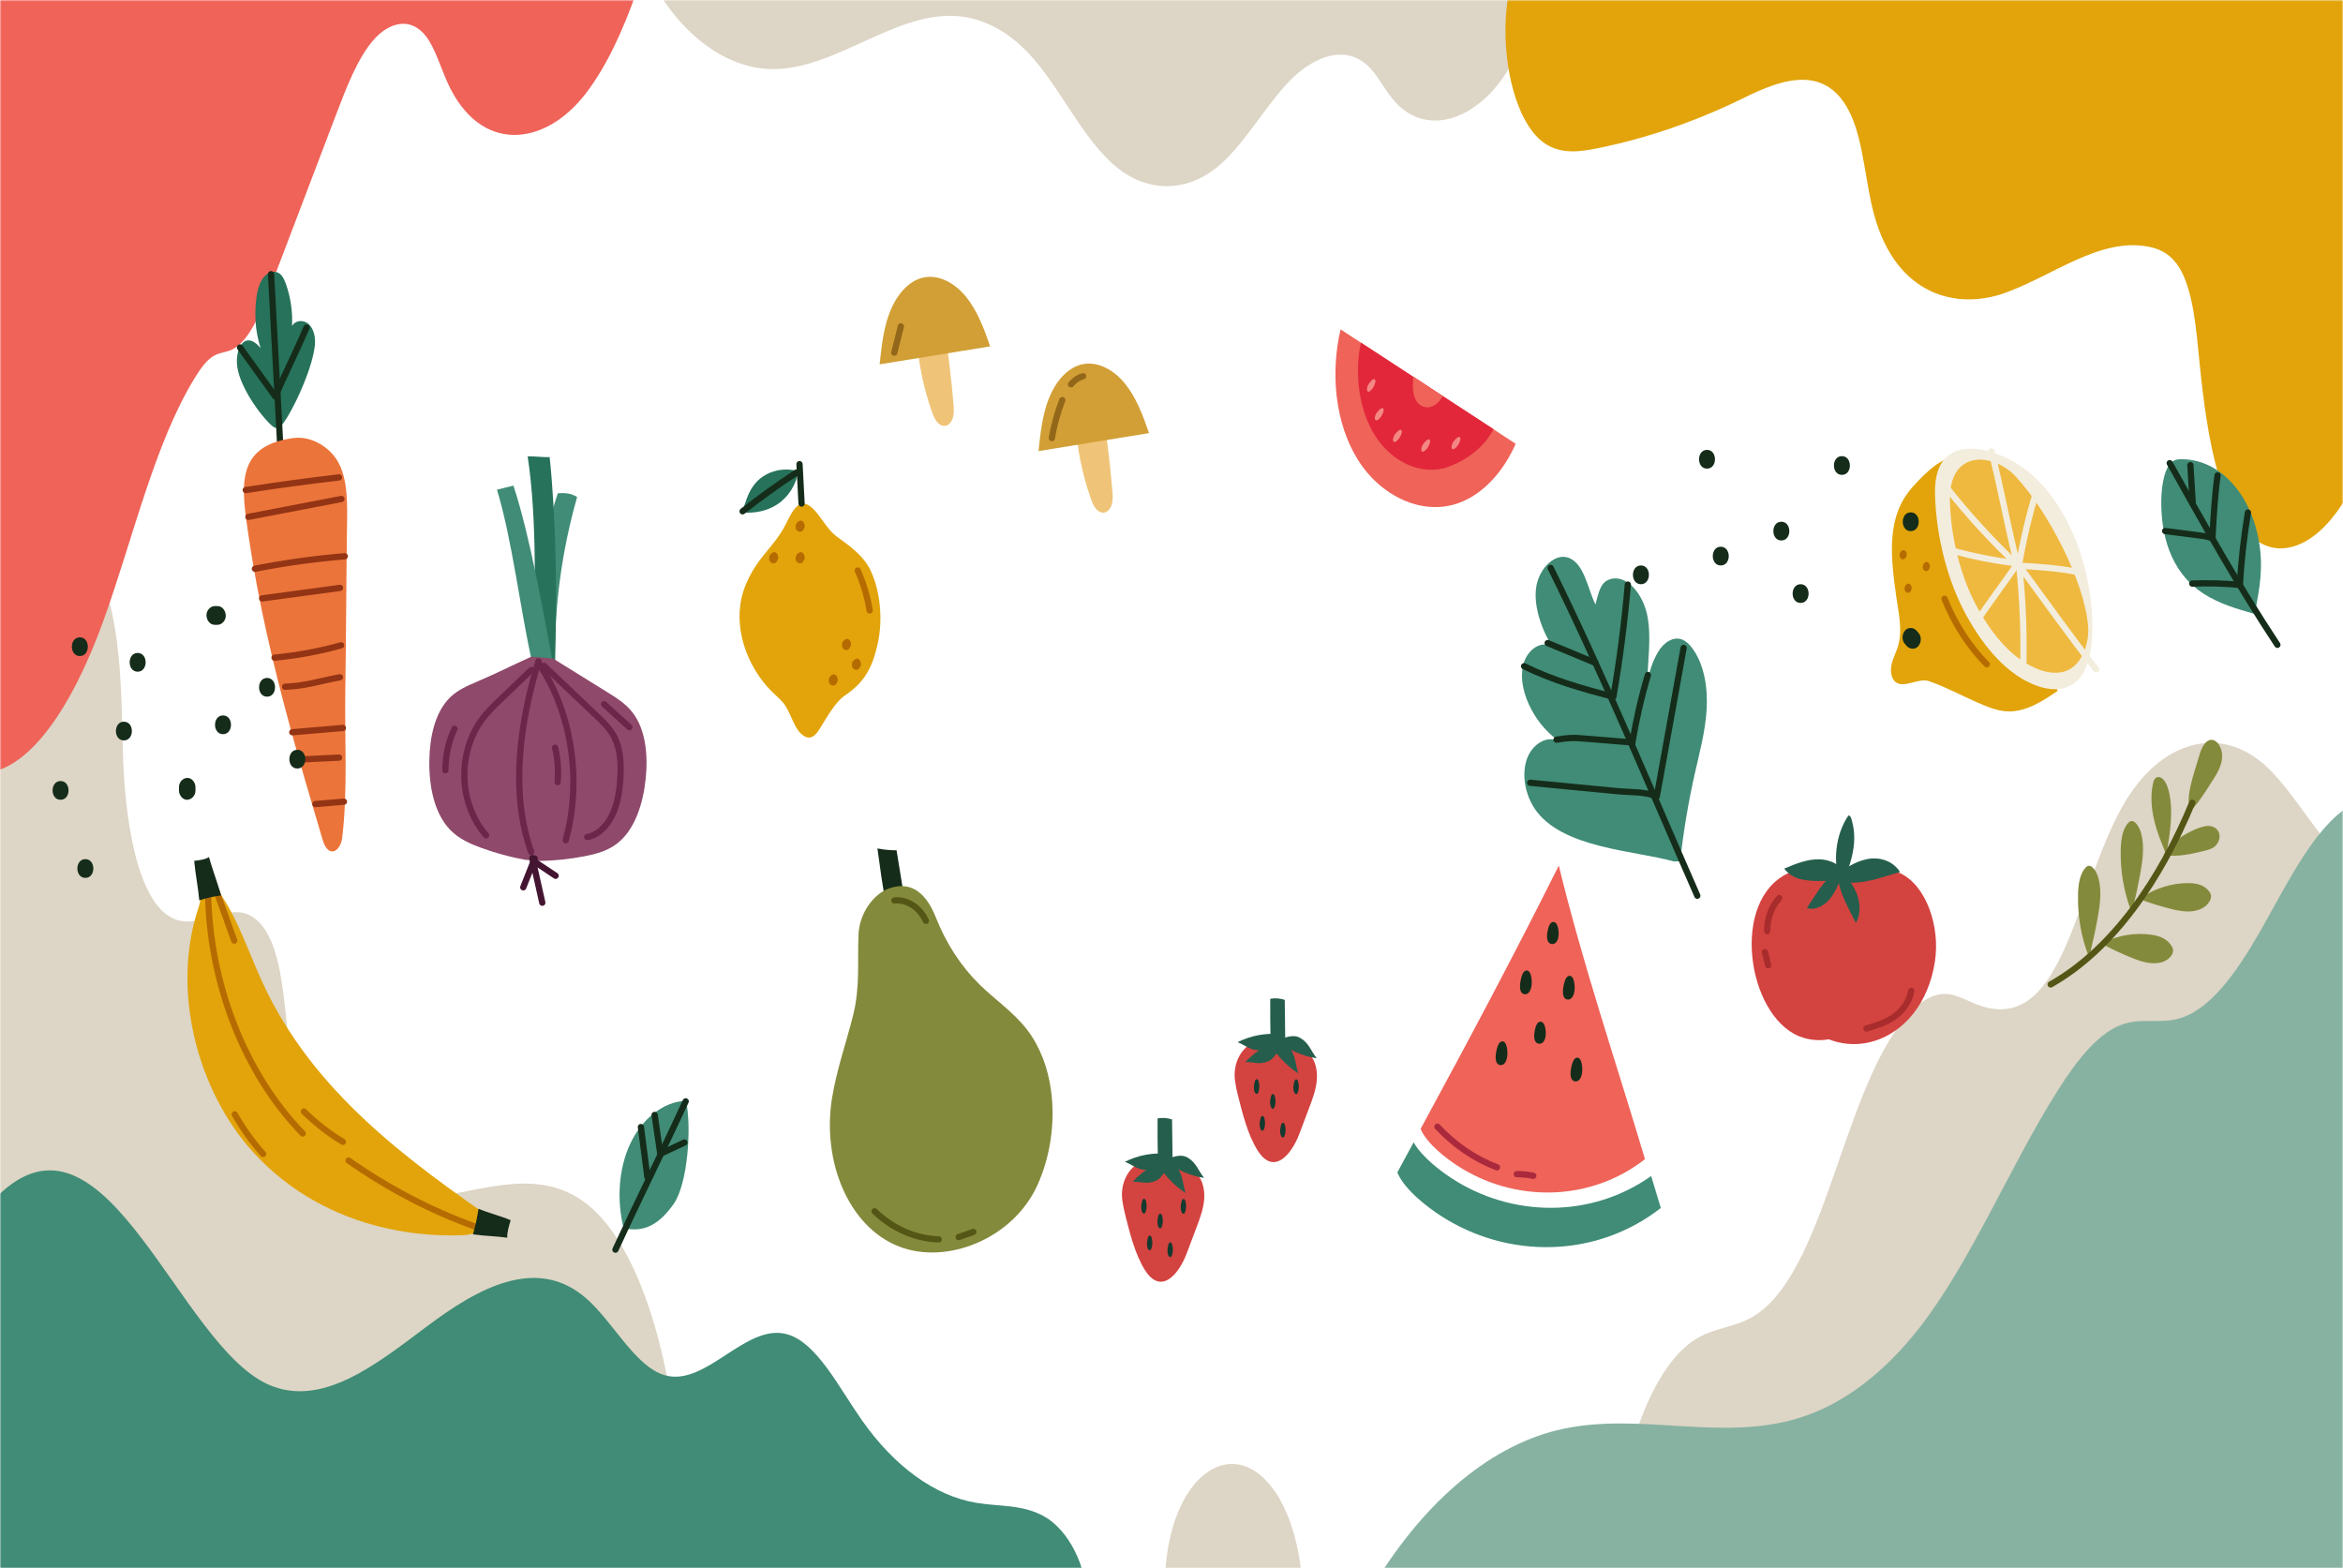 <svg width="750" height="502" viewBox="0 0 750 502" fill="none" xmlns="http://www.w3.org/2000/svg">
<mask id="mask0_180_8282" style="mask-type:luminance" maskUnits="userSpaceOnUse" x="0" y="0" width="750" height="502">
<path d="M750 0H0V502H750V0Z" fill="white"/>
</mask>
<g mask="url(#mask0_180_8282)">
<path d="M-12.818 183.785C-4.49 174.084 5.625 169.499 15.498 170.948C19.966 171.603 24.489 173.547 28.191 178.123C38.436 190.787 38.806 217.196 39.306 239.62C39.806 262.044 43.853 289.401 55.972 294.239C64.645 297.702 74.301 287.442 82.264 294.56C92.523 303.731 90.508 330.931 94.938 350.012C101.513 378.33 121.917 385.59 138.85 383.21C155.784 380.829 173.757 373.19 189.085 386.419C199.215 395.162 206.61 412.117 211.255 430.595C215.9 449.074 218.097 469.203 220.258 489.122C158.385 504.799 96.116 512.008 33.642 510.682C17.608 510.341 -0.573 507.61 -10.594 484.972C-16.567 471.476 -18.288 453.533 -19.452 436.374C-25.014 354.337 -23.518 264.137 -12.818 183.785Z" fill="#DDD5C5"/>
<path d="M206.854 -9.659C216.273 10.047 231.899 22.206 247.69 22.119C268.237 22.004 287.59 2.614 308.064 5.325C315.426 6.3 322.62 10.201 328.774 16.555C339.305 27.429 346.653 45.096 357.942 53.939C367.493 61.42 379.31 61.471 388.887 54.073C397.484 47.431 403.9 35.599 411.752 27.011C419.603 18.423 430.645 13.402 438.584 21.792C441.159 24.512 443.135 28.387 445.56 31.421C456.069 44.573 472.611 38.277 482.111 23.384C491.612 8.49 495.82 -12.46 499.706 -32.547C482.01 -48.338 461.652 -58.126 441.515 -63.231C423.934 -67.688 406.275 -71.397 388.564 -74.353C361.629 -78.849 334.404 -81.601 307.471 -77.059C280.538 -72.517 253.758 -60.377 231.198 -37.057C222.596 -28.166 216.95 -13.055 206.854 -9.659Z" fill="#DDD5C5"/>
<path d="M685.615 528.923C682.155 532.486 680.49 539.757 677.765 545.006C669.356 561.21 651.048 573.776 639.588 580.492C622.193 590.685 603.856 596.231 585.543 594.5C565.542 592.612 527.626 579.271 518.806 540.636C510.085 502.43 520.875 440.718 543.81 428.053C549.398 424.967 555.391 424.803 560.95 421.551C583.844 408.154 589.245 352.021 608.924 326.982C613.076 321.699 617.997 317.866 623.07 318.156C626.759 318.367 630.297 320.717 633.929 321.932C660.602 330.843 664.185 285.026 679.52 257.911C691.267 237.145 710.477 231.736 725.158 245.062C736.864 255.687 745.863 276.812 758.789 280.632C762.539 320.661 755.896 360.45 746.791 397.561C737.687 434.674 724.503 467.99 710.917 500.314C699.725 526.945 685.667 555.5 667.17 556.048" fill="#DDD5C5"/>
<path d="M487.184 -14.573C477.372 2.949 481.952 38.41 495.041 46.26C500.232 49.373 505.867 48.571 511.302 47.473C527.264 44.252 543.089 38.791 558.585 31.154C570.218 25.422 584.854 20.009 592.508 36.856C596.632 45.933 597.084 58.702 600.028 69.175C607.143 94.481 626.255 99.281 641.661 93.807C657.065 88.332 672.166 75.897 687.773 78.97C690.929 79.591 694.149 80.933 696.702 84.345C701.335 90.535 702.689 101.799 703.671 112.062C705.914 135.503 709.448 162.697 721.471 172.355C729.122 178.5 738.327 175.158 745.416 167.103C752.506 159.049 757.835 146.872 762.644 134.48C773.657 106.106 782.731 75.276 789.594 42.91C795.106 16.918 785.45 -19.414 773.447 -36.847C768.576 -43.923 762.537 -47.749 756.581 -51.158C729.71 -66.537 701.809 -76.018 673.684 -79.328C636.993 -83.645 600.187 -77.49 563.644 -70.132C547.156 -66.813 530.634 -63.23 514.524 -56.075C500.962 -50.055 497.12 -32.318 487.184 -14.573Z" fill="#E2A40A"/>
<path d="M-7.933 247.503C9.323 248.991 23.902 224.352 33.301 198.141C42.699 171.93 49.502 141.882 62.339 120.976C64.196 117.953 66.228 115.089 68.621 113.792C70.415 112.82 72.327 112.777 74.144 111.947C79.648 109.434 83.339 100.363 86.558 91.905C93.557 73.516 100.557 55.127 107.558 36.738C110.952 27.821 114.481 18.664 119.525 12.834C124.569 7.005 131.57 5.304 136.41 11.674C139.3 15.477 141.004 21.474 143.267 26.474C153.589 49.28 174.365 47.114 187.571 29.84C200.775 12.568 208.247 -15.239 215.202 -41.892C200.098 -67.356 178.896 -74.576 158.286 -76.955C113.128 -82.168 68.277 -63.643 24.187 -45.241C16.231 -41.922 7.988 -38.358 1.583 -29.203C-9.81 -12.921 -12.323 16.025 -13.711 42.164C-17.026 104.551 -18.699 167.224 -18.722 229.898" fill="#EF6359"/>
<path d="M85.822 443.142C102.914 450.803 120.394 436.777 136.657 424.565C152.92 412.353 171.752 401.763 187.62 415.569C196.303 423.123 203.351 437.537 212.871 440.211C226.12 443.933 238.721 423.373 251.971 427.086C261.406 429.73 268.331 443.796 275.825 454.494C286.295 469.441 299.184 478.776 312.465 481.031C319.855 482.287 327.465 481.442 334.531 485.557C341.596 489.674 348.215 500.703 347.96 514.119C347.732 526.146 341.977 535.932 335.65 539.668C329.323 543.403 322.486 542.431 315.844 541.67C209.27 529.446 102.241 582.128 -3.857 560.194C-8.903 559.15 -14.367 557.56 -17.843 550.862C-28.263 530.782 -21.813 469.525 -19.639 444.914C-17.425 419.859 -12.685 393.251 0.896 381.257C34.495 351.582 57.301 430.359 85.822 443.142Z" fill="#408C76"/>
<path d="M438.44 509.448C454.811 481.644 476.04 463.336 498.293 457.83C524.835 451.262 552.188 462.466 578.463 453.015C591.282 448.405 603.554 438.877 614.23 425.243C630.926 403.921 643.293 373.4 658.676 349.065C664.937 339.162 672.042 330.019 680.253 327.617C685.792 325.998 691.491 327.562 697.048 326.158C707.239 323.584 715.85 311.41 723.254 298.49C730.658 285.571 737.582 271.217 746.618 262.313C755.653 253.409 767.667 251.197 775.75 262.708C785.456 334.827 781.071 407.345 778.446 481.417C778.134 490.213 777.77 499.338 775.405 507.045C772.045 517.993 765.364 523.93 759.085 529.209C749.535 537.24 739.953 545.291 729.918 551.073C687.264 575.645 641.196 557.27 596.432 556.429C580.306 556.126 564.189 558.137 548.062 557.9C508.545 557.32 475.052 536.347 438.44 509.448Z" fill="#87B2A2"/>
</g>
<mask id="mask1_180_8282" style="mask-type:luminance" maskUnits="userSpaceOnUse" x="0" y="0" width="750" height="502">
<path d="M750 0H0V502H750V0Z" fill="white"/>
</mask>
<g mask="url(#mask1_180_8282)">
<path d="M373.829 495.861C370.805 514.199 374.656 536.563 385.414 545.954C390.886 550.731 397.361 552.543 403.099 548.93C421.167 537.554 421.172 491.088 405.583 474.221C393.636 461.293 377.838 471.548 373.829 495.861Z" fill="#DDD5C5"/>
</g>
<path d="M627.156 145.83C621.397 146.309 616.597 151.065 612.354 155.728C603.67 165.276 605.196 178.069 606.99 190.908C607.728 196.194 609.112 201.681 607.522 206.936C606.926 208.907 605.923 210.695 605.482 212.725C605.041 214.753 605.349 217.259 606.843 218.365C609.567 220.384 614.177 216.909 617.404 218.01C622.608 219.783 627.733 222.571 632.821 224.791C635.948 226.155 639.137 227.536 642.464 227.7C648.25 227.987 653.674 224.602 658.674 221.124" fill="#E2A40A"/>
<path d="M629.617 197.308C635.115 207.191 642.592 216.169 652.13 219.557C656.086 220.963 660.632 221.258 664.102 218.593C668.121 215.503 669.458 209.202 669.702 203.824C670.668 182.559 661.534 157.87 645.084 148.077C635.446 142.34 618.965 139.083 619.403 158.055C619.713 171.514 623.375 186.089 629.617 197.308Z" fill="#F3EDDE"/>
<path d="M633.155 194.848C637.992 203.54 644.567 211.439 652.957 214.419C656.437 215.656 660.436 215.916 663.488 213.571C667.023 210.853 668.75 205.301 668.414 200.581C667.415 186.534 655.76 163.816 645.164 152.457C638.12 144.906 623.785 143.632 624.169 160.32C624.443 172.159 627.664 184.981 633.155 194.848Z" fill="#EFB93F"/>
<path d="M637.463 144.438C640.564 156.527 642.666 168.709 645.769 180.798C637.71 173.22 630.117 164.939 623.071 156.042" stroke="#F3EDDE" stroke-width="2" stroke-miterlimit="10" stroke-linecap="round" stroke-linejoin="round"/>
<path d="M647.579 215.981C647.994 204.323 647.583 192.623 646.352 181.045C654.666 192.314 662.379 203.306 670.996 214.247" stroke="#F3EDDE" stroke-width="2" stroke-miterlimit="10" stroke-linecap="round" stroke-linejoin="round"/>
<path d="M651.795 157.472C649.446 165.156 647.587 173.051 646.242 181.071C652.868 181.45 659.459 181.862 665.984 183.292" stroke="#F3EDDE" stroke-width="2" stroke-miterlimit="10" stroke-linecap="round" stroke-linejoin="round"/>
<path d="M625.065 176.27C631.909 178.187 638.863 179.542 645.862 180.323C642.138 185.695 637.66 191.753 633.936 197.125" stroke="#F3EDDE" stroke-width="2" stroke-miterlimit="10" stroke-linecap="round" stroke-linejoin="round"/>
<path d="M622.444 191.649C625.651 199.67 630.294 206.87 635.972 212.631" stroke="#B56B00" stroke-width="2" stroke-miterlimit="10" stroke-linecap="round" stroke-linejoin="round"/>
<path d="M609.822 178.718C609.407 179.117 608.819 179.2 608.349 178.572C607.41 177.319 608.975 175.157 610.033 176.54C610.583 177.257 610.333 178.227 609.822 178.718Z" fill="#B56B00"/>
<path d="M617.24 182.504C616.825 182.903 616.236 182.987 615.766 182.358C614.827 181.105 616.392 178.943 617.451 180.326C618.001 181.043 617.751 182.013 617.24 182.504Z" fill="#B56B00"/>
<path d="M611.412 189.446C610.997 189.845 610.409 189.928 609.938 189.3C608.999 188.047 610.564 185.885 611.623 187.268C612.173 187.985 611.923 188.955 611.412 189.446Z" fill="#B56B00"/>
<path d="M283.781 289.833C282.484 284.265 281.69 277.269 280.866 271.575C282.95 272.004 284.875 272.154 286.99 272.17C287.779 277.384 288.756 282.671 289.546 287.884" fill="#152C1A"/>
<path d="M336.448 349.112C337.831 359.292 336.211 370.289 332.051 379.42C324.241 396.566 303.066 404.927 287.851 399.021C271.378 392.629 263.229 371.514 266.275 351.877C267.7 342.685 270.833 334.009 273.064 325.047C275.361 315.82 274.439 308.236 274.815 299.035C275.082 292.479 279.522 286.085 284.768 284.311C292.139 281.82 296.733 286.462 299.587 293.702C302.827 301.923 307.612 309.286 313.491 315.069C318.518 320.016 324.351 323.855 328.759 329.578C332.956 335.028 335.464 341.862 336.448 349.112Z" fill="#848A3B"/>
<path d="M279.952 387.721C285.722 393.293 293.068 396.506 300.493 396.707" stroke="#545615" stroke-width="2" stroke-miterlimit="10" stroke-linecap="round" stroke-linejoin="round"/>
<path d="M306.879 395.978C308.44 395.431 310.002 394.885 311.565 394.338" stroke="#545615" stroke-width="2" stroke-miterlimit="10" stroke-linecap="round" stroke-linejoin="round"/>
<path d="M286.297 288.218C290.336 287.809 294.479 290.495 296.385 294.756" stroke="#545615" stroke-width="2" stroke-miterlimit="10" stroke-linecap="round" stroke-linejoin="round"/>
<path d="M170.088 211.717C170.134 195.473 173.44 172.935 178.567 157.883C180.722 157.741 182.855 157.845 184.735 159.104C179.913 175.982 177.303 194.519 177.715 212.342" fill="#408C76"/>
<path d="M177.607 212.333C178.377 192.275 178.047 166.246 175.948 146.323C173.934 146.405 170.919 145.998 168.906 146.08C171.935 166.068 171.309 191.467 170.649 211.764" fill="#26725A"/>
<path d="M177.003 212.283C173.719 195.074 169.727 171.89 164.354 155.443C162.906 155.854 160.528 156.338 159.08 156.748C163.969 172.784 166.558 195.26 170.278 211.733" fill="#408C76"/>
<path d="M177.047 210.79C182.885 214.415 188.723 218.04 194.561 221.663C197.375 223.411 200.249 225.21 202.416 227.973C206.714 233.452 207.446 241.701 206.698 249.147C205.885 257.234 203.218 265.672 197.46 270.065C194.401 272.397 190.761 273.368 187.176 274.062C182.357 274.996 177.479 275.506 172.597 275.588L168.171 275.226C163.344 274.348 158.572 273.047 153.905 271.337C150.433 270.065 146.939 268.511 144.177 265.701C138.978 260.412 137.305 251.619 137.429 243.475C137.543 235.977 139.217 227.925 144.105 223.198C146.569 220.815 149.622 219.501 152.61 218.229C158.949 215.531 164.107 212.885 170.082 210.203" fill="#8F496A"/>
<path d="M155.601 267.372C151.529 262.753 149 256.254 148.672 249.566C148.345 242.88 150.22 236.074 153.814 230.921C155.744 228.152 158.119 225.879 160.476 223.627C163.68 220.566 166.886 217.505 170.09 214.444" stroke="#6B264A" stroke-width="2" stroke-miterlimit="10" stroke-linecap="round" stroke-linejoin="round"/>
<path d="M170.025 272.72C163.218 253.498 166.431 231.293 172.362 211.664" stroke="#6B264A" stroke-width="2" stroke-miterlimit="10" stroke-linecap="round" stroke-linejoin="round"/>
<path d="M174.133 213.124C179.783 218.494 185.432 223.864 191.082 229.235C193.161 231.211 195.283 233.244 196.663 235.952C198.637 239.825 198.854 244.61 198.571 249.128C198.316 253.21 197.67 257.349 195.966 260.901C194.261 264.456 191.356 267.366 187.954 267.935" stroke="#6B264A" stroke-width="2" stroke-miterlimit="10" stroke-linecap="round" stroke-linejoin="round"/>
<path d="M172.457 212.366C183.002 227.913 186.364 249.965 181.081 268.935" stroke="#6B264A" stroke-width="2" stroke-miterlimit="10" stroke-linecap="round" stroke-linejoin="round"/>
<path d="M142.579 246.56C142.579 241.943 143.585 237.332 145.473 233.3" stroke="#6B264A" stroke-width="2" stroke-miterlimit="10" stroke-linecap="round" stroke-linejoin="round"/>
<path d="M177.68 239.321C178.552 242.886 178.828 246.654 178.486 250.343" stroke="#6B264A" stroke-width="2" stroke-miterlimit="10" stroke-linecap="round" stroke-linejoin="round"/>
<path d="M193.367 225.423C196.072 227.868 198.777 230.313 201.482 232.758" stroke="#6B264A" stroke-width="2" stroke-miterlimit="10" stroke-linecap="round" stroke-linejoin="round"/>
<path d="M167.501 284.022C168.717 280.948 169.933 277.874 171.149 274.8" stroke="#441530" stroke-width="2" stroke-miterlimit="10" stroke-linecap="round" stroke-linejoin="round"/>
<path d="M170.4 274.68C171.465 279.437 172.529 284.195 173.593 288.952" stroke="#441530" stroke-width="2" stroke-miterlimit="10" stroke-linecap="round" stroke-linejoin="round"/>
<path d="M171.656 276.193C173.724 277.569 175.791 278.946 177.859 280.321" stroke="#441530" stroke-width="2" stroke-miterlimit="10" stroke-linecap="round" stroke-linejoin="round"/>
<path d="M242.042 180.935C240.373 183.425 238.964 186.147 237.99 189.144C234.314 200.437 239.064 213.264 246.856 221.147C248.083 222.388 249.413 223.485 250.576 224.81C253.023 227.596 253.882 232.536 256.449 234.881C260.043 238.167 261.894 234.088 263.751 231.054C265.371 228.407 267.921 224.327 270.314 222.715C276.477 218.564 279.178 214.163 280.97 206.004C282.607 198.549 281.896 189.578 278.75 182.766C276.414 177.709 271.738 174.625 267.762 171.677C264.785 169.47 262.946 165.498 260.258 162.845C255.274 157.929 253.042 165.243 250.736 169.269C248.266 173.58 244.765 176.871 242.042 180.935Z" fill="#E2A40A"/>
<path d="M255.495 150.797C254.889 155.342 252.172 159.253 248.784 161.465C245.396 163.677 241.411 164.332 237.555 164.054C238.581 160.968 239.26 158.185 241.051 155.642C244.435 150.832 250.354 149.427 255.495 150.797Z" fill="#26725A"/>
<path d="M256.582 161.182C256.362 156.978 256.143 152.774 255.922 148.571" stroke="#152C1A" stroke-width="2" stroke-miterlimit="10" stroke-linecap="round" stroke-linejoin="round"/>
<path d="M237.706 163.664C243.331 159.243 249.107 155.093 255.014 151.228" stroke="#152C1A" stroke-width="2" stroke-miterlimit="10" stroke-linecap="round" stroke-linejoin="round"/>
<path d="M267.278 219.283C266.675 219.64 265.864 219.384 265.49 218.718C265.115 218.051 265.224 217.062 265.731 216.533C266.213 216.029 266.799 215.648 267.376 215.981C267.954 216.315 268.296 217.143 268.167 217.891C268.096 218.305 267.596 219.095 267.278 219.283Z" fill="#B56B00"/>
<path d="M274.695 214.235C274.092 214.592 273.281 214.336 272.907 213.669C272.532 213.003 272.641 212.013 273.148 211.485C273.63 210.981 274.216 210.6 274.793 210.933C275.371 211.266 275.713 212.094 275.584 212.843C275.513 213.257 275.013 214.047 274.695 214.235Z" fill="#B56B00"/>
<path d="M271.516 207.924C270.913 208.281 270.102 208.025 269.728 207.359C269.353 206.692 269.462 205.703 269.969 205.174C270.451 204.67 271.037 204.289 271.614 204.623C272.192 204.956 272.534 205.784 272.405 206.532C272.334 206.946 271.834 207.737 271.516 207.924Z" fill="#B56B00"/>
<path d="M256.682 170.06C256.079 170.418 255.268 170.161 254.894 169.495C254.519 168.829 254.628 167.839 255.135 167.31C255.617 166.807 256.204 166.426 256.78 166.759C257.357 167.092 257.7 167.92 257.571 168.668C257.5 169.082 257 169.874 256.682 170.06Z" fill="#B56B00"/>
<path d="M256.682 180.157C256.079 180.514 255.268 180.258 254.894 179.592C254.519 178.925 254.628 177.936 255.135 177.407C255.617 176.903 256.204 176.522 256.78 176.855C257.357 177.189 257.7 178.017 257.571 178.765C257.5 179.179 257 179.97 256.682 180.157Z" fill="#B56B00"/>
<path d="M248.205 180.157C247.602 180.514 246.792 180.258 246.418 179.592C246.042 178.925 246.152 177.936 246.658 177.407C247.14 176.903 247.727 176.522 248.304 176.855C248.88 177.189 249.223 178.017 249.094 178.765C249.023 179.179 248.523 179.97 248.205 180.157Z" fill="#B56B00"/>
<path d="M274.551 182.595C276.353 186.607 277.649 190.941 278.382 195.408" stroke="#B56B00" stroke-width="2" stroke-miterlimit="10" stroke-linecap="round" stroke-linejoin="round"/>
<path d="M528.541 376.427C509.454 389.993 483.977 389.792 464.588 377.098C461.837 375.298 455.346 370.665 452.503 365.651C450.771 368.853 449.04 372.058 447.285 375.291C449.76 381.202 457.751 386.909 460.962 389.012C482.475 403.096 510.987 402.821 531.632 386.658C530.612 383.238 529.58 379.83 528.541 376.427Z" fill="#408C76"/>
<path d="M526.564 371.031C517.182 339.579 506.77 309.113 498.977 277.051C484.451 306.128 470.152 332.933 454.737 361.352C456.844 366.386 463.649 371.246 466.384 373.036C484.703 385.03 508.983 384.795 526.564 371.031Z" fill="#EF6359"/>
<path d="M497.863 301.867C499.2 300.813 499.134 297.836 498.489 296.22C498.327 295.814 498.068 295.38 497.635 295.197C496.848 294.862 496.196 295.568 495.914 296.225C495.447 297.307 494.441 301.135 496.229 302.037C496.787 302.318 497.446 302.195 497.863 301.867Z" fill="#152C1A"/>
<path d="M493.746 333.772C495.083 332.718 495.016 329.741 494.372 328.126C494.21 327.719 493.95 327.285 493.518 327.102C492.731 326.768 492.079 327.473 491.796 328.131C491.33 329.212 490.323 333.039 492.112 333.943C492.669 334.222 493.329 334.101 493.746 333.772Z" fill="#152C1A"/>
<path d="M489.187 317.882C490.551 316.716 490.536 313.518 489.917 311.798C489.761 311.365 489.507 310.905 489.076 310.719C488.29 310.379 487.622 311.153 487.325 311.867C486.838 313.041 485.757 317.179 487.54 318.105C488.096 318.394 488.762 318.247 489.187 317.882Z" fill="#152C1A"/>
<path d="M502.928 319.591C504.292 318.425 504.277 315.227 503.658 313.506C503.502 313.073 503.248 312.614 502.817 312.427C502.03 312.088 501.363 312.861 501.066 313.576C500.579 314.749 499.498 318.888 501.281 319.813C501.836 320.102 502.502 319.954 502.928 319.591Z" fill="#152C1A"/>
<path d="M481.398 340.565C482.762 339.398 482.747 336.2 482.128 334.48C481.973 334.047 481.718 333.588 481.287 333.401C480.501 333.061 479.833 333.835 479.537 334.549C479.049 335.723 477.968 339.862 479.752 340.787C480.307 341.075 480.972 340.928 481.398 340.565Z" fill="#152C1A"/>
<path d="M505.371 345.784C506.735 344.618 506.72 341.419 506.101 339.699C505.946 339.266 505.691 338.807 505.26 338.62C504.474 338.281 503.806 339.054 503.509 339.769C503.022 340.942 501.941 345.081 503.725 346.006C504.28 346.295 504.945 346.147 505.371 345.784Z" fill="#152C1A"/>
<path d="M460.132 360.653C465.612 366.531 472.161 370.991 479.193 373.638" stroke="#AA293C" stroke-width="2" stroke-miterlimit="10" stroke-linecap="round" stroke-linejoin="round"/>
<path d="M485.52 375.831C487.29 375.821 489.062 375.996 490.807 376.35" stroke="#AA293C" stroke-width="2" stroke-miterlimit="10" stroke-linecap="round" stroke-linejoin="round"/>
<path d="M344.25 134.944C344.722 143.376 346.385 151.713 349.145 159.497C349.559 160.666 350.013 161.849 350.751 162.764C351.49 163.679 352.574 164.292 353.62 164.05C354.787 163.779 355.643 162.5 355.967 161.136C356.29 159.771 356.179 158.321 356.058 156.911C355.414 149.426 354.55 141.968 353.467 134.554C353.262 133.148 353.028 131.686 352.312 130.543" fill="#EFC478"/>
<path d="M332.435 144.391C333.032 138.705 333.655 132.916 335.674 127.714C337.692 122.513 341.368 117.9 346.069 116.691C351.133 115.388 356.453 118.296 360.06 122.726C363.666 127.155 365.855 132.921 367.808 138.636" fill="#D19F35"/>
<path d="M336.7 140.227C337.397 136.037 338.524 131.947 340.051 128.082" stroke="#936719" stroke-width="2" stroke-miterlimit="10" stroke-linecap="round" stroke-linejoin="round"/>
<path d="M342.834 123.011C343.882 121.734 345.243 120.824 346.704 120.423" stroke="#936719" stroke-width="2" stroke-miterlimit="10" stroke-linecap="round" stroke-linejoin="round"/>
<path d="M293.39 107.178C293.862 115.611 295.525 123.946 298.285 131.732C298.699 132.901 299.153 134.083 299.892 134.998C300.63 135.913 301.714 136.527 302.76 136.284C303.927 136.013 304.784 134.734 305.107 133.37C305.43 132.006 305.319 130.556 305.198 129.146C304.554 121.66 303.69 114.202 302.607 106.788C302.402 105.382 302.169 103.921 301.452 102.777" fill="#EFC478"/>
<path d="M281.575 116.624C282.172 110.938 282.795 105.148 284.814 99.947C286.832 94.746 290.508 90.133 295.209 88.924C300.273 87.621 305.593 90.529 309.2 94.959C312.806 99.388 314.995 105.154 316.948 110.868" fill="#D19F35"/>
<path d="M286.271 112.893C286.97 110.086 287.668 107.279 288.368 104.471" stroke="#936719" stroke-width="2" stroke-miterlimit="10" stroke-linecap="round" stroke-linejoin="round"/>
<path d="M404.717 332.942C398.816 332.88 394.347 339.092 395.339 346.021C395.563 347.593 395.894 349.149 396.271 350.638C397.763 356.526 399.364 363.059 402.486 368.117C407.503 376.248 413.232 370.088 415.971 362.818C417.033 360.001 418.094 357.184 419.155 354.367C420.188 351.624 421.235 348.826 421.506 345.837C421.777 342.85 421.151 339.586 419.283 337.566C418.023 336.204 416.351 335.543 414.732 334.918C411.539 333.684 408.119 332.977 404.717 332.942Z" fill="#D34340"/>
<path d="M406.715 333.048C406.614 328.599 406.578 324.152 406.607 319.708C408.141 319.419 409.725 319.533 411.251 320.041C411.307 324.622 411.364 329.202 411.421 333.783" fill="#255E4C"/>
<path d="M409.633 331.03C405.047 330.594 400.377 331.483 396.134 333.598C398.865 334.647 400.198 336.222 403.067 336.17C405.937 336.119 407.587 333.427 409.633 331.03Z" fill="#255E4C"/>
<path d="M410.714 332.366C406.255 333.709 402.071 336.338 398.624 339.965C401.493 339.913 403.181 340.894 405.884 339.747C408.588 338.601 409.424 335.419 410.714 332.366Z" fill="#255E4C"/>
<path d="M408.687 333.022C412.491 336.1 416.921 338.078 421.486 338.74C419.547 336.219 419.042 334.065 416.526 332.42C414.011 330.774 411.459 332.142 408.687 333.022Z" fill="#255E4C"/>
<path d="M405.503 332.61C408.073 337.155 411.564 340.955 415.596 343.593C414.584 340.395 414.788 338.171 412.968 335.528C411.148 332.885 408.351 333.024 405.503 332.61Z" fill="#255E4C"/>
<path d="M406.65 351.968C406.508 352.667 406.539 353.415 406.738 354.096C406.864 354.526 407.17 354.994 407.541 354.888C407.794 354.816 407.942 354.505 408.034 354.214C408.371 353.153 408.381 351.95 408.062 350.881C407.963 350.545 407.771 350.173 407.472 350.168C407.148 350.163 406.951 350.586 406.85 350.953C406.692 351.53 406.587 352.128 406.536 352.731" fill="#143A2F"/>
<path d="M401.468 347.223C401.326 347.922 401.357 348.67 401.556 349.351C401.682 349.781 401.988 350.249 402.36 350.143C402.613 350.071 402.76 349.76 402.852 349.469C403.189 348.408 403.2 347.205 402.881 346.136C402.781 345.8 402.589 345.428 402.291 345.423C401.966 345.418 401.769 345.841 401.669 346.208C401.511 346.785 401.405 347.383 401.354 347.986" fill="#143A2F"/>
<path d="M414.106 347.277C413.964 347.976 413.995 348.725 414.194 349.405C414.32 349.835 414.627 350.303 414.997 350.197C415.251 350.126 415.398 349.814 415.49 349.523C415.827 348.462 415.838 347.259 415.519 346.19C415.419 345.854 415.227 345.482 414.929 345.477C414.604 345.472 414.407 345.895 414.307 346.262C414.149 346.839 414.043 347.437 413.992 348.04" fill="#143A2F"/>
<path d="M409.868 361.16C409.726 361.859 409.757 362.608 409.956 363.288C410.082 363.719 410.388 364.187 410.759 364.081C411.012 364.009 411.159 363.697 411.252 363.407C411.589 362.345 411.599 361.143 411.28 360.073C411.181 359.738 410.989 359.365 410.69 359.36C410.366 359.355 410.169 359.778 410.068 360.145C409.91 360.722 409.804 361.32 409.753 361.924" fill="#143A2F"/>
<path d="M403.304 358.989C403.162 359.689 403.193 360.437 403.392 361.117C403.518 361.548 403.824 362.016 404.195 361.91C404.448 361.838 404.596 361.526 404.688 361.236C405.025 360.174 405.035 358.972 404.716 357.903C404.617 357.567 404.425 357.195 404.126 357.189C403.802 357.184 403.605 357.607 403.504 357.975C403.346 358.551 403.24 359.15 403.189 359.753" fill="#143A2F"/>
<path d="M368.648 371.231C362.747 371.169 358.278 377.381 359.269 384.31C359.494 385.882 359.825 387.438 360.202 388.927C361.694 394.815 363.295 401.348 366.416 406.406C371.433 414.537 377.163 408.377 379.902 401.107C380.963 398.29 382.025 395.473 383.086 392.656C384.119 389.913 385.166 387.115 385.437 384.126C385.708 381.137 385.082 377.875 383.214 375.855C381.954 374.494 380.282 373.833 378.663 373.207C375.469 371.973 372.05 371.266 368.648 371.231Z" fill="#D34340"/>
<path d="M370.645 371.337C370.545 366.888 370.509 362.441 370.538 357.997C372.072 357.708 373.657 357.822 375.181 358.33C375.238 362.911 375.295 367.491 375.352 372.073" fill="#255E4C"/>
<path d="M373.563 369.319C368.977 368.883 364.308 369.772 360.064 371.887C362.795 372.936 364.129 374.511 366.998 374.459C369.867 374.408 371.517 371.716 373.563 369.319Z" fill="#255E4C"/>
<path d="M374.646 370.655C370.187 371.998 366.003 374.627 362.555 378.253C365.425 378.201 367.113 379.182 369.816 378.034C372.519 376.888 373.355 373.708 374.646 370.655Z" fill="#255E4C"/>
<path d="M372.617 371.31C376.422 374.389 380.851 376.366 385.417 377.028C383.478 374.507 382.973 372.353 380.457 370.708C377.942 369.064 375.39 370.432 372.617 371.31Z" fill="#255E4C"/>
<path d="M369.434 370.898C372.004 375.443 375.495 379.243 379.527 381.881C378.515 378.683 378.719 376.459 376.899 373.816C375.078 371.174 372.282 371.313 369.434 370.898Z" fill="#255E4C"/>
<path d="M370.581 390.257C370.439 390.956 370.469 391.705 370.669 392.385C370.795 392.815 371.1 393.283 371.472 393.177C371.725 393.106 371.872 392.794 371.965 392.503C372.302 391.442 372.312 390.239 371.993 389.17C371.894 388.834 371.702 388.462 371.403 388.457C371.079 388.452 370.882 388.875 370.781 389.242C370.623 389.819 370.517 390.417 370.466 391.02" fill="#143A2F"/>
<path d="M365.399 385.512C365.257 386.211 365.288 386.959 365.487 387.64C365.613 388.07 365.918 388.538 366.29 388.432C366.543 388.36 366.691 388.049 366.783 387.758C367.12 386.697 367.13 385.494 366.812 384.425C366.712 384.089 366.52 383.717 366.221 383.712C365.897 383.707 365.7 384.13 365.599 384.497C365.441 385.074 365.336 385.672 365.285 386.275" fill="#143A2F"/>
<path d="M378.038 385.566C377.896 386.265 377.927 387.014 378.126 387.694C378.252 388.124 378.559 388.593 378.929 388.487C379.183 388.415 379.33 388.103 379.422 387.813C379.759 386.751 379.77 385.548 379.451 384.479C379.351 384.144 379.159 383.771 378.861 383.766C378.536 383.761 378.339 384.184 378.239 384.551C378.081 385.128 377.975 385.726 377.924 386.33" fill="#143A2F"/>
<path d="M373.8 399.449C373.658 400.148 373.688 400.897 373.888 401.577C374.014 402.008 374.32 402.476 374.691 402.37C374.944 402.298 375.091 401.986 375.184 401.696C375.521 400.634 375.531 399.432 375.212 398.363C375.113 398.027 374.921 397.655 374.622 397.649C374.298 397.644 374.101 398.067 374 398.434C373.842 399.011 373.736 399.61 373.685 400.213" fill="#143A2F"/>
<path d="M367.235 397.278C367.093 397.978 367.123 398.726 367.323 399.406C367.449 399.835 367.754 400.305 368.126 400.199C368.379 400.127 368.526 399.815 368.618 399.525C368.955 398.463 368.966 397.261 368.647 396.192C368.547 395.856 368.356 395.484 368.057 395.479C367.733 395.474 367.535 395.896 367.435 396.264C367.277 396.84 367.171 397.439 367.12 398.042" fill="#143A2F"/>
<path d="M82.243 94.098C82.655 92.031 83.312 89.939 84.62 88.496C85.927 87.054 88.028 86.458 89.532 87.598C90.486 88.322 91.047 89.584 91.492 90.825C93.017 95.067 93.704 99.732 93.483 104.339C94.673 102.33 97.4 102.304 98.972 103.898C100.542 105.492 101.055 108.194 100.783 110.63C100.022 117.461 95.178 128.369 91.751 133.876C89.122 138.099 88.25 137.839 85.096 134.3C81.585 130.359 77.407 124.011 76.158 118.553C74.731 112.316 78.082 105.063 83.419 111.411C81.572 105.642 81.354 100.127 82.243 94.098Z" fill="#26725A"/>
<path d="M89.626 141.087C88.67 123.312 87.715 105.539 86.76 87.764" stroke="#152C1A" stroke-width="2" stroke-miterlimit="10" stroke-linecap="round" stroke-linejoin="round"/>
<path d="M76.83 111.207C80.6 116.445 84.37 121.681 88.14 126.919C91.25 119.548 94.999 112.234 98.109 104.863" stroke="#152C1A" stroke-width="2" stroke-miterlimit="10" stroke-linecap="round" stroke-linejoin="round"/>
<path d="M92.63 231.838C95.947 244.07 99.525 256.216 103.135 268.361C103.66 270.125 104.438 272.159 105.985 272.484C107.821 272.868 109.259 270.472 109.526 268.274C111.383 252.982 110.29 236.525 110.532 221.078C110.799 204.084 110.842 183.313 111.109 166.318C111.225 158.903 111.034 150.557 106.522 145.446C103.234 141.722 98.424 139.614 93.915 140.216C74.977 142.748 77.267 156.014 79.622 171.908C82.652 192.346 87.304 212.203 92.63 231.838Z" fill="#EB743A"/>
<path d="M78.66 156.871C88.59 155.325 98.54 153.972 108.506 152.813" stroke="#933414" stroke-width="2" stroke-miterlimit="10" stroke-linecap="round" stroke-linejoin="round"/>
<path d="M79.513 165.447C89.436 163.536 99.358 161.627 109.281 159.716" stroke="#933414" stroke-width="2" stroke-miterlimit="10" stroke-linecap="round" stroke-linejoin="round"/>
<path d="M81.594 182.058C91.126 180.179 100.733 178.843 110.374 178.057" stroke="#933414" stroke-width="2" stroke-miterlimit="10" stroke-linecap="round" stroke-linejoin="round"/>
<path d="M83.907 191.544C92.225 190.42 100.543 189.295 108.861 188.172" stroke="#933414" stroke-width="2" stroke-miterlimit="10" stroke-linecap="round" stroke-linejoin="round"/>
<path d="M87.882 210.506C95.057 209.835 102.189 208.513 109.197 206.56" stroke="#933414" stroke-width="2" stroke-miterlimit="10" stroke-linecap="round" stroke-linejoin="round"/>
<path d="M91.27 219.817C97.871 219.598 102.276 217.98 108.803 216.783" stroke="#933414" stroke-width="2" stroke-miterlimit="10" stroke-linecap="round" stroke-linejoin="round"/>
<path d="M93.557 234.386C98.959 233.928 104.36 233.469 109.763 233.011" stroke="#933414" stroke-width="2" stroke-miterlimit="10" stroke-linecap="round" stroke-linejoin="round"/>
<path d="M95.858 243.119C100.091 242.914 104.324 242.71 108.557 242.504" stroke="#933414" stroke-width="2" stroke-miterlimit="10" stroke-linecap="round" stroke-linejoin="round"/>
<path d="M100.951 257.379C104.004 257.12 107.057 256.861 110.111 256.603" stroke="#933414" stroke-width="2" stroke-miterlimit="10" stroke-linecap="round" stroke-linejoin="round"/>
<path d="M592.291 281.347C585.818 278.825 578.779 276.536 572.418 279.498C553.82 288.156 559.217 324.811 575.834 331.661C582.931 334.586 591.156 332.407 596.784 326.111" fill="#D34340"/>
<path d="M584.39 282.909C589.84 279.288 596.017 277.59 602.111 278.036C604.192 278.189 606.276 278.59 608.241 279.507C616.549 283.378 621.132 296.503 619.354 307.878C615.14 334.854 588.12 342.779 574.229 323.756" fill="#D34340"/>
<path d="M589.257 283.357C586.505 276.151 587.493 267.126 591.704 261C592.531 261.141 592.659 262.212 592.913 263.161C594.718 269.937 592.408 277.319 589.257 283.357Z" fill="#255E4C"/>
<path d="M608.209 279.117C605.877 275.44 601.547 274.241 597.729 274.978C593.91 275.715 590.462 278.053 587.108 280.351C588.825 281.929 590.924 282.541 593.092 282.537C598.049 282.531 603.386 280.48 608.209 279.117Z" fill="#255E4C"/>
<path d="M592.067 281.405C590.338 277.283 586.265 275.162 582.397 275.056C578.53 274.95 574.781 276.499 571.132 278.027C572.578 279.951 574.547 281.01 576.679 281.479C581.554 282.551 587.116 281.695 592.067 281.405Z" fill="#255E4C"/>
<path d="M578.39 290.649C581.127 291.517 584.078 289.883 586.002 287.408C587.926 284.932 589.029 281.731 590.094 278.604C588.507 278.617 587.065 279.391 585.816 280.557C582.958 283.223 580.657 287.273 578.39 290.649Z" fill="#255E4C"/>
<path d="M594.057 295.408C595.717 292.676 595.495 288.809 594.244 285.782C592.992 282.756 590.879 280.382 588.81 278.078C588.251 279.848 588.341 281.729 588.807 283.536C589.873 287.668 592.222 291.679 594.057 295.408Z" fill="#255E4C"/>
<path d="M597.441 329.225C600.449 328.327 603.5 327.408 606.182 325.555C608.864 323.703 611.175 320.761 611.81 317.148" stroke="#A82C2C" stroke-width="2" stroke-miterlimit="10" stroke-linecap="round" stroke-linejoin="round"/>
<path d="M565.682 298.022C565.637 294.063 567.08 290.114 569.544 287.456" stroke="#A82C2C" stroke-width="2" stroke-miterlimit="10" stroke-linecap="round" stroke-linejoin="round"/>
<path d="M564.969 304.76C565.313 306.166 565.656 307.572 566 308.977" stroke="#A82C2C" stroke-width="2" stroke-miterlimit="10" stroke-linecap="round" stroke-linejoin="round"/>
<path d="M429.119 105.429C425.839 119.468 427.348 135.435 434.64 147.136C441.932 158.837 455.357 165.26 467.047 160.967C474.927 158.073 481.36 150.761 485.167 142.049" fill="#EF6359"/>
<path d="M435.622 109.662C433.503 119.673 434.953 131.08 440.11 139.355C445.413 147.864 455.176 152.535 463.679 149.413C469.157 147.401 475.143 143.252 478.078 137.356" fill="#E2273A"/>
<path d="M446.987 138.493C446.517 138.946 446.16 139.562 445.972 140.246C445.854 140.679 445.857 141.272 446.206 141.457C446.445 141.583 446.72 141.441 446.942 141.277C447.75 140.678 448.372 139.73 448.665 138.651C448.757 138.311 448.794 137.878 448.559 137.658C448.303 137.419 447.931 137.612 447.663 137.832C447.244 138.175 446.855 138.574 446.506 139.017" fill="#F48784"/>
<path d="M441.171 131.565C440.702 132.018 440.344 132.634 440.156 133.318C440.037 133.751 440.041 134.345 440.39 134.529C440.629 134.655 440.904 134.514 441.126 134.35C441.934 133.75 442.556 132.802 442.848 131.723C442.941 131.384 442.978 130.951 442.744 130.73C442.488 130.491 442.116 130.684 441.848 130.904C441.429 131.247 441.04 131.646 440.691 132.089" fill="#F48784"/>
<path d="M456.036 141.573C455.565 142.026 455.208 142.642 455.021 143.326C454.902 143.759 454.905 144.352 455.255 144.536C455.493 144.662 455.769 144.521 455.99 144.357C456.799 143.759 457.421 142.81 457.713 141.731C457.805 141.391 457.842 140.957 457.608 140.737C457.353 140.497 456.981 140.692 456.713 140.91C456.293 141.253 455.904 141.652 455.556 142.095" fill="#F48784"/>
<path d="M438.541 122.349C438.092 122.83 437.762 123.469 437.604 124.163C437.505 124.602 437.534 125.194 437.892 125.357C438.135 125.468 438.403 125.31 438.617 125.132C439.398 124.483 439.978 123.498 440.223 122.402C440.299 122.057 440.318 121.622 440.073 121.416C439.808 121.193 439.445 121.41 439.187 121.646C438.783 122.016 438.413 122.437 438.084 122.902" fill="#F48784"/>
<path d="M465.73 140.803C465.261 141.256 464.903 141.872 464.715 142.556C464.596 142.989 464.6 143.582 464.949 143.767C465.188 143.893 465.463 143.751 465.685 143.587C466.493 142.988 467.115 142.04 467.408 140.961C467.5 140.621 467.537 140.187 467.303 139.968C467.047 139.729 466.675 139.922 466.407 140.142C465.988 140.485 465.599 140.884 465.25 141.327" fill="#F48784"/>
<path d="M461.956 126.925C461.601 127.07 461.372 127.469 461.14 127.821C460.29 129.109 459.053 130.057 457.695 130.316C456.337 130.575 454.87 130.104 453.874 128.974C453.022 128.009 452.554 126.639 452.372 125.256C452.188 123.873 452.268 122.46 452.37 121.064C452.321 121.379 452.294 121.297 452.246 121.612C452.265 121.254 452.369 120.903 452.488 120.572" fill="#EF6359"/>
<path d="M148.21 395.379C124.036 396.256 98.854 388.354 81.067 368.834C63.279 349.314 54.574 317.016 63.61 290.294C64.811 286.739 64.022 283.346 65.037 279.71C74.319 288.197 78.382 302.229 84.007 314.45C100.215 349.663 130.731 371.54 159.859 391.762C156.13 392.975 152.077 395.239 148.21 395.379Z" fill="#E2A40A"/>
<path d="M66.588 284.881C66.84 314.384 78.166 343.509 96.896 362.819" stroke="#B56B00" stroke-width="2" stroke-miterlimit="10" stroke-linecap="round" stroke-linejoin="round"/>
<path d="M97.265 355.772C101.114 359.561 105.321 362.832 109.782 365.502" stroke="#B56B00" stroke-width="2" stroke-miterlimit="10" stroke-linecap="round" stroke-linejoin="round"/>
<path d="M111.589 371.479C124.36 380.448 138.041 387.58 152.239 392.666" stroke="#B56B00" stroke-width="2" stroke-miterlimit="10" stroke-linecap="round" stroke-linejoin="round"/>
<path d="M69.222 285.034C71.143 290.383 73.063 295.73 74.984 301.079" stroke="#B56B00" stroke-width="2" stroke-miterlimit="10" stroke-linecap="round" stroke-linejoin="round"/>
<path d="M63.787 288.199C66.076 287.452 68.414 286.919 70.773 286.61C69.621 282.515 68.037 278.424 66.885 274.327C65.675 275.163 63.557 275.389 62.164 275.544C62.493 279.547 63.457 284.198 63.787 288.199Z" fill="#152C1A"/>
<path d="M153.175 386.908C152.764 389.692 152.168 392.437 151.393 395.109C154.994 395.621 158.776 395.664 162.377 396.177C162.261 394.516 162.994 392.139 163.472 390.573C160.295 389.216 156.353 388.265 153.175 386.908Z" fill="#152C1A"/>
<path d="M75.144 356.689C77.764 361.304 80.817 365.567 84.229 369.376" stroke="#B56B00" stroke-width="2" stroke-miterlimit="10" stroke-linecap="round" stroke-linejoin="round"/>
<path d="M703.838 242.375C704.503 239.945 705.574 237.154 707.581 236.834C709.734 236.491 711.457 239.551 711.318 242.305C711.178 245.061 709.793 247.427 708.421 249.567C706.259 252.946 704.036 256.572 701.428 259.378C698.944 256.127 702.771 246.274 703.838 242.375Z" fill="#848A3B"/>
<path d="M693.46 273.621C691.975 270.04 690.48 266.432 689.562 262.555C688.644 258.678 688.329 254.47 689.227 250.585C689.606 248.948 690.567 248.281 691.792 248.973C693.019 249.665 693.719 251.321 694.152 252.936C695.866 259.337 694.591 267.012 693.46 273.621Z" fill="#848A3B"/>
<path d="M706.705 264.366C708.207 264.335 709.959 265.064 710.395 266.892C710.733 268.31 710.096 269.872 709.161 270.754C708.226 271.637 707.051 271.982 705.908 272.268C701.719 273.317 696.938 274.403 692.691 273.708C693.736 269.554 703.277 264.437 706.705 264.366Z" fill="#848A3B"/>
<path d="M682.171 291.535C679.832 285.447 678.682 278.626 678.854 271.852C678.935 268.664 679.452 265.145 681.448 263.212C682.977 261.731 684.78 264.461 685.397 266.778C686.492 270.892 685.882 275.398 685.112 279.63C684.473 283.152 683.73 286.642 682.887 290.093C682.746 290.339 681.995 291.741 682.171 291.535Z" fill="#848A3B"/>
<path d="M668.501 305.867C666.162 299.779 665.012 292.957 665.183 286.184C665.264 282.995 665.782 279.476 667.777 277.544C669.306 276.062 671.109 278.793 671.726 281.109C672.822 285.223 672.211 289.73 671.442 293.962C670.802 297.483 670.059 300.974 669.217 304.425C669.075 304.67 668.325 306.073 668.501 305.867Z" fill="#848A3B"/>
<path d="M685.18 287.467C689.893 284.312 695.218 282.648 700.546 282.666C703.053 282.674 705.833 283.229 707.41 285.708C708.619 287.608 706.527 289.983 704.725 290.836C701.526 292.351 697.967 291.708 694.619 290.855C691.834 290.146 689.069 289.305 686.333 288.335C686.136 288.163 685.012 287.249 685.18 287.467Z" fill="#848A3B"/>
<path d="M673.101 301.805C678.062 299.338 683.499 298.439 688.79 299.211C691.281 299.574 693.995 300.519 695.346 303.207C696.381 305.267 694.094 307.33 692.23 307.923C688.918 308.975 685.438 307.832 682.185 306.51C679.479 305.411 676.805 304.183 674.171 302.831C673.99 302.632 672.953 301.565 673.101 301.805Z" fill="#848A3B"/>
<path d="M656.423 315.103C676.407 303.804 691.574 281.558 701.742 256.926" stroke="#545615" stroke-width="2" stroke-miterlimit="10" stroke-linecap="round" stroke-linejoin="round"/>
<path d="M535.818 275.751C523.498 272.218 499.756 271.633 491.222 258.795C488.362 254.493 486.978 248.243 488.723 243.067C490.469 237.889 495.884 234.841 499.679 237.745C495.852 235.023 492.66 231.729 490.204 227.111C487.949 222.871 486.397 217.521 487.635 212.65C488.873 207.779 493.865 204.462 497.162 207.394C493.874 202.37 490.824 194.535 491.721 188.099C492.619 181.661 498.301 176.239 502.981 178.939C507.26 181.407 508.262 188.376 510.677 193.502C511.799 189.734 512.143 186.537 515.196 185.47C520.653 183.564 525.978 190.152 527.326 197.143C528.673 204.136 527.415 211.455 527.298 218.653C527.933 214.905 528.922 211.875 530.698 208.779C532.473 205.682 535.668 203.556 538.534 204.74C539.783 205.256 540.844 206.334 541.745 207.55C545.51 212.632 546.701 220.095 546.296 227.061C545.89 234.026 544.08 240.711 542.556 247.422C540.451 256.686 538.87 266.144 537.829 275.697" fill="#408C76"/>
<path d="M496.364 181.792C513.196 215.812 527.913 251.61 543.316 286.708" stroke="#152C1A" stroke-width="2" stroke-miterlimit="10" stroke-linecap="round" stroke-linejoin="round"/>
<path d="M487.862 213.252C497.199 217.828 506.637 220.488 516.443 223.016C518.49 211.168 520.036 199.18 521.071 187.121" stroke="#152C1A" stroke-width="2" stroke-miterlimit="10" stroke-linecap="round" stroke-linejoin="round"/>
<path d="M538.935 207.389C536.068 223.252 533.203 239.117 530.336 254.98C526.813 253.348 521.851 253.634 518.112 253.274C508.677 252.37 499.242 251.464 489.807 250.559" stroke="#152C1A" stroke-width="2" stroke-miterlimit="10" stroke-linecap="round" stroke-linejoin="round"/>
<path d="M522.458 238.11C523.683 230.606 525.371 223.225 527.502 216.057" stroke="#152C1A" stroke-width="2" stroke-miterlimit="10" stroke-linecap="round" stroke-linejoin="round"/>
<path d="M495.401 205.831C500.506 207.949 505.61 210.067 510.715 212.185" stroke="#152C1A" stroke-width="2" stroke-miterlimit="10" stroke-linecap="round" stroke-linejoin="round"/>
<path d="M498.249 236.754C500.095 236.481 501.947 236.207 503.806 236.21C504.804 236.211 505.801 236.293 506.798 236.373C512.01 236.797 517.223 237.222 522.434 237.646" stroke="#152C1A" stroke-width="2" stroke-miterlimit="10" stroke-linecap="round" stroke-linejoin="round"/>
<path d="M219.589 352.351C212.296 352.599 205.386 358.224 201.681 366.221C197.978 374.218 197.4 384.284 199.628 393.122C206.319 394.621 211.065 391.822 215.619 385.408C220.174 378.993 221.439 360.667 219.589 352.351Z" fill="#408C76"/>
<path d="M219.492 352.534C212.465 367.794 204.027 384.741 197 400" stroke="#152C1A" stroke-width="2" stroke-miterlimit="10" stroke-linecap="round" stroke-linejoin="round"/>
<path d="M205.158 360.758C205.848 366.084 206.539 371.411 207.228 376.737" stroke="#152C1A" stroke-width="2" stroke-miterlimit="10" stroke-linecap="round" stroke-linejoin="round"/>
<path d="M209.544 356.879C210.152 361.034 210.761 365.191 211.369 369.346C213.941 368.136 216.512 366.925 219.083 365.715" stroke="#152C1A" stroke-width="2" stroke-miterlimit="10" stroke-linecap="round" stroke-linejoin="round"/>
<path d="M694.864 148.233C692.264 150.951 691.787 157.591 691.826 161.341C691.954 174.007 696.31 184.175 705.314 189.993C710.437 193.304 716.113 194.926 721.721 196.517C723.361 188.197 724.515 181.812 723.114 173.421C720.521 157.9 710.156 146.406 697.384 147.024C696.377 147.074 695.547 147.518 694.864 148.233Z" fill="#408C76"/>
<path d="M729 206.393C716.56 187.575 705.728 168.29 694.528 148.25" stroke="#152C1A" stroke-width="2" stroke-miterlimit="10" stroke-linecap="round" stroke-linejoin="round"/>
<path d="M701.139 148.895C701.396 152.996 701.654 157.098 701.91 161.199" stroke="#152C1A" stroke-width="2" stroke-miterlimit="10" stroke-linecap="round" stroke-linejoin="round"/>
<path d="M693.062 169.971C696.748 170.448 700.434 170.926 704.121 171.403C705.504 171.582 706.9 171.765 708.212 172.347C708.531 165.7 708.954 158.718 709.85 152.157" stroke="#152C1A" stroke-width="2" stroke-miterlimit="10" stroke-linecap="round" stroke-linejoin="round"/>
<path d="M701.735 186.8C706.828 186.599 711.928 186.736 717.009 187.212C717.382 179.607 718.349 171.514 719.564 164.054" stroke="#152C1A" stroke-width="2" stroke-miterlimit="10" stroke-linecap="round" stroke-linejoin="round"/>
<path d="M68.743 200C69.036 200 69.331 200 69.624 200C71.007 200 72.332 198.62 72.268 197C72.204 195.375 71.107 194 69.624 194C69.331 194 69.036 194 68.743 194C67.36 194 66.035 195.38 66.099 197C66.163 198.625 67.26 200 68.743 200Z" fill="#152C1A"/>
<path d="M71.387 235C74.789 235 74.795 229 71.387 229C67.984 229 67.978 235 71.387 235Z" fill="#152C1A"/>
<path d="M44.066 215C47.468 215 47.474 209 44.066 209C40.663 209 40.658 215 44.066 215Z" fill="#152C1A"/>
<path d="M39.659 237C43.062 237 43.067 231 39.659 231C36.257 231 36.251 237 39.659 237Z" fill="#152C1A"/>
<path d="M62.574 253C62.574 252.667 62.574 252.333 62.574 252C62.574 250.431 61.357 248.927 59.93 249C58.498 249.073 57.286 250.318 57.286 252C57.286 252.333 57.286 252.667 57.286 253C57.286 254.569 58.502 256.073 59.93 256C61.362 255.927 62.574 254.682 62.574 253Z" fill="#152C1A"/>
<path d="M85.488 223C88.89 223 88.896 217 85.488 217C82.085 217 82.08 223 85.488 223Z" fill="#152C1A"/>
<path d="M95.182 246C98.585 246 98.59 240 95.182 240C91.779 240 91.774 246 95.182 246Z" fill="#152C1A"/>
<path d="M19.389 256C22.792 256 22.797 250 19.389 250C15.986 250 15.981 256 19.389 256Z" fill="#152C1A"/>
<path d="M27.321 281C30.724 281 30.729 275 27.321 275C23.918 275 23.913 281 27.321 281Z" fill="#152C1A"/>
<path d="M25.558 210C28.961 210 28.966 204 25.558 204C22.155 204 22.15 210 25.558 210Z" fill="#152C1A"/>
<path d="M550.823 181C554.225 181 554.231 175 550.823 175C547.42 175 547.415 181 550.823 181Z" fill="#152C1A"/>
<path d="M570.212 173C573.614 173 573.62 167 570.212 167C566.809 167 566.803 173 570.212 173Z" fill="#152C1A"/>
<path d="M576.381 193C579.783 193 579.789 187 576.381 187C572.978 187 572.973 193 576.381 193Z" fill="#152C1A"/>
<path d="M611.633 170C615.036 170 615.041 164 611.633 164C608.231 164 608.225 170 611.633 170Z" fill="#152C1A"/>
<path d="M589.6 152C593.003 152 593.008 146 589.6 146C586.198 146 586.192 152 589.6 152Z" fill="#152C1A"/>
<path d="M546.416 150C549.819 150 549.824 144 546.416 144C543.013 144 543.008 150 546.416 150Z" fill="#152C1A"/>
<path d="M525.265 187C528.667 187 528.673 181 525.265 181C521.862 181 521.856 187 525.265 187Z" fill="#152C1A"/>
<path d="M609.764 206.121C609.96 206.343 610.155 206.566 610.352 206.788C611.331 207.899 613.125 207.982 614.091 206.788C615.06 205.59 615.137 203.731 614.091 202.545C613.896 202.323 613.699 202.101 613.503 201.878C612.524 200.767 610.73 200.684 609.764 201.878C608.795 203.076 608.719 204.936 609.764 206.121Z" fill="#152C1A"/>
</svg>
